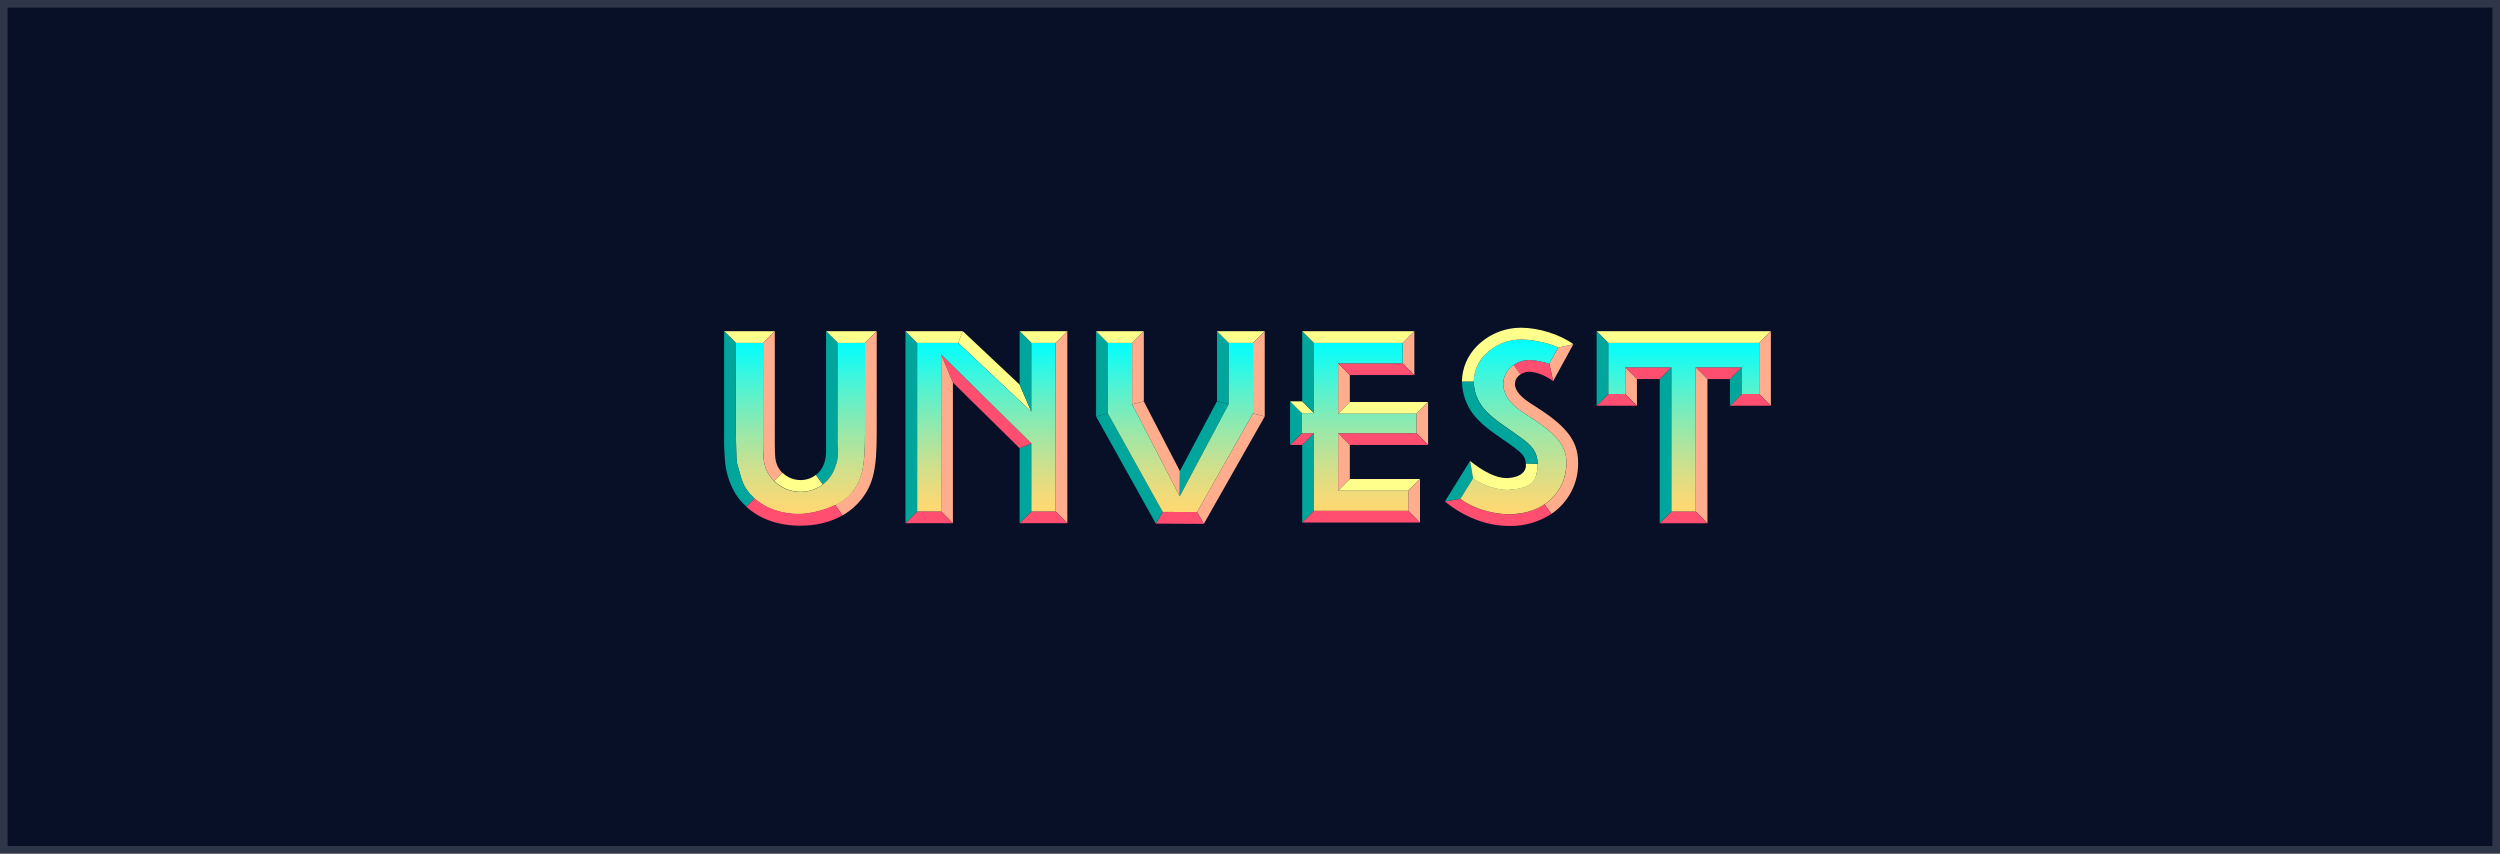 <svg width="328" height="112" viewBox="0 0 328 112" fill="none" xmlns="http://www.w3.org/2000/svg">
<path d="M0 0H328V112H0V0Z" fill="#081028"/>
<path d="M96.537 44.993L95 43.451H101.654L100.118 44.993H96.537Z" fill="#FFFF8B"/>
<path d="M109.908 44.993L108.371 43.451H115.026L113.489 44.993H109.908Z" fill="#FFFF8B"/>
<path d="M109.944 58.654C109.944 58.573 109.944 58.488 109.944 58.4V58.284C109.944 58.156 109.93 58.026 109.919 57.886V44.993L108.382 43.451V57.877V58.326C108.382 59.085 108.407 59.897 108.188 60.629L108.174 60.667C108.159 60.719 108.143 60.768 108.125 60.817C107.919 61.408 107.546 61.926 107.052 62.308L107.946 63.558C108.695 62.991 109.259 62.215 109.568 61.327C109.595 61.257 109.617 61.192 109.642 61.125C109.642 61.109 109.642 61.091 109.66 61.073C109.682 61.008 109.704 60.941 109.724 60.873C109.799 60.632 109.856 60.385 109.894 60.135C109.894 60.097 109.894 60.122 109.894 60.135C109.954 59.644 109.971 59.148 109.944 58.654Z" fill="#00A69B"/>
<path d="M113.489 44.993V56.854C113.489 61.28 113.086 62.914 111.829 64.527C111.28 65.187 110.604 65.728 109.841 66.118C109.758 66.163 109.668 66.201 109.583 66.244L110.527 67.622C110.626 67.566 110.729 67.512 110.825 67.454C111.669 66.927 112.417 66.259 113.037 65.479C114.578 63.481 115.023 61.551 115.025 56.881V43.451L113.489 44.993Z" fill="#FFAD8D"/>
<path d="M113.488 44.993V56.887C113.488 61.315 113.086 62.947 111.829 64.561C110.341 66.43 107.355 67.299 105.011 67.46C101.757 67.46 99.249 66.23 97.836 64.067C97.281 63.23 96.979 61.73 96.668 60.682C96.585 60.086 96.599 58.75 96.536 56.887V44.993H100.115V57.895C100.115 59.886 100.142 60.588 100.522 61.589C100.901 62.467 101.528 63.214 102.326 63.738C103.123 64.263 104.056 64.541 105.009 64.54C106.009 64.551 106.987 64.246 107.804 63.668C108.622 63.09 109.237 62.269 109.563 61.32C109.874 60.48 110.046 59.861 109.905 57.895V45.002L113.488 44.993Z" fill="url(#paint0_linear_129:861)"/>
<path d="M97.845 64.034C97.29 63.194 96.988 61.697 96.677 60.649C96.595 60.052 96.608 58.717 96.546 56.854V44.993L95.009 43.451V56.881C94.982 58.21 95.031 59.539 95.156 60.862C95.33 62.288 95.809 63.66 96.561 64.882C96.949 65.472 97.409 66.01 97.93 66.484L99.017 65.394C98.568 64.994 98.174 64.537 97.845 64.034Z" fill="#00A69B"/>
<path d="M110.527 67.622L109.583 66.244C108.147 66.923 106.596 67.324 105.011 67.427C102.52 67.427 100.469 66.7 99.008 65.393L97.921 66.484C99.683 68.098 102.13 68.969 105.011 68.969C107.123 68.969 108.982 68.506 110.527 67.622Z" fill="#FF4E70"/>
<path d="M101.956 61.02C101.683 60.317 101.654 59.765 101.654 57.877V43.442L100.117 44.984V57.895C100.117 59.886 100.144 60.589 100.524 61.59C100.772 62.161 101.125 62.68 101.567 63.118L102.672 62.056C102.366 61.763 102.122 61.41 101.956 61.02Z" fill="#FFAD8D"/>
<path d="M107.935 63.562L107.04 62.312C106.461 62.753 105.754 62.99 105.027 62.986C104.155 62.984 103.317 62.646 102.687 62.041L101.583 63.102C102.499 64.013 103.737 64.525 105.027 64.525C106.075 64.53 107.096 64.192 107.935 63.562Z" fill="#FFFF8B"/>
<path d="M135.311 44.993L133.774 43.451H140.035L138.498 44.993H135.311Z" fill="#FFFF8B"/>
<path d="M138.498 44.993L140.034 43.451V68.648L138.498 67.106V44.993Z" fill="#FFAD8D"/>
<path d="M138.498 67.106L140.035 68.647H133.774L135.311 67.106H138.498Z" fill="#FF4E70"/>
<path d="M135.311 67.106L133.774 68.648V58.811L135.311 58.165V67.106Z" fill="#00A69B"/>
<path d="M135.31 58.164L133.774 58.81L125.019 50.186L123.482 46.512L135.31 58.164Z" fill="#FF4E70"/>
<path d="M123.482 46.512L125.019 50.186V68.647L123.482 67.105V46.512Z" fill="#FFAD8D"/>
<path d="M123.483 67.106L125.02 68.647H118.797L120.333 67.106H123.483Z" fill="#FF4E70"/>
<path d="M120.333 67.106L118.797 68.648V43.451L120.333 44.993V67.106Z" fill="#00A69B"/>
<path d="M120.333 44.993L118.797 43.451H126.317L125.711 44.993H120.333Z" fill="#FFFF8B"/>
<path d="M125.71 44.993L126.317 43.451L133.774 50.46L135.311 54.015L125.71 44.993Z" fill="#FFFF8B"/>
<path d="M135.311 54.015L133.774 50.46V43.451L135.311 44.993V54.015Z" fill="#00A69B"/>
<path d="M138.498 44.993V67.106H135.311V58.164L123.483 46.512V67.106H120.333V44.993H125.711L135.311 54.015V44.993H138.498Z" fill="url(#paint1_linear_129:861)"/>
<path d="M150.071 52.668L154.801 61.809L150.071 52.668Z" fill="#FFAD8D"/>
<path d="M154.802 61.809L159.669 52.641L154.802 61.809Z" fill="#00A69B"/>
<path d="M164.395 54.235L165.931 54.643L157.939 68.731L157.049 67.186L164.395 54.235Z" fill="#FFAD8D"/>
<path d="M157.05 67.187L157.94 68.731L151.643 68.699L152.547 67.162L157.05 67.187Z" fill="#FF4E70"/>
<path d="M152.547 67.162L151.643 68.699L143.808 54.643L145.345 54.241L152.547 67.162Z" fill="#00A69B"/>
<path d="M145.345 54.242L143.808 54.643V43.451L145.345 44.993V54.242Z" fill="#00A69B"/>
<path d="M145.345 44.993L143.808 43.451H150.071L148.534 44.993H145.345Z" fill="#FFFF8B"/>
<path d="M148.534 53.045L150.071 52.668L154.801 61.809L154.783 65.119L148.534 53.045Z" fill="#FFAD8D"/>
<path d="M154.783 65.119L154.801 61.809L159.668 52.641L161.203 53.025L154.783 65.119Z" fill="#00A69B"/>
<path d="M161.203 53.025L159.668 52.642V43.451L161.203 44.993V53.025Z" fill="#00A69B"/>
<path d="M161.203 44.993L159.668 43.451H165.931L164.394 44.993H161.203Z" fill="#FFFF8B"/>
<path d="M148.534 44.993L150.071 43.451V52.668L148.534 53.045V44.993Z" fill="#FFAD8D"/>
<path d="M164.395 44.993L165.931 43.451V54.643L164.395 54.235V44.993Z" fill="#FFAD8D"/>
<path d="M164.394 44.993V54.235L157.049 67.186L152.546 67.162L145.344 54.241V44.993H148.534V53.045L154.783 65.119L161.203 53.025V44.993H164.394Z" fill="url(#paint2_linear_129:861)"/>
<path d="M175.562 47.668L177.097 49.208V52.74L175.562 54.282V47.668Z" fill="#FFAD8D"/>
<path d="M175.562 54.282L177.097 52.74H187.366L185.829 54.282H175.562Z" fill="#FFFF8B"/>
<path d="M185.83 54.282L187.366 52.74V58.374L185.83 56.834V54.282Z" fill="#FFAD8D"/>
<path d="M185.829 56.834L187.366 58.373H177.097L175.562 56.834H185.829Z" fill="#FF4E70"/>
<path d="M175.562 56.834L177.097 58.373V62.842L175.562 64.383V56.834Z" fill="#FFAD8D"/>
<path d="M175.562 64.383L177.097 62.842H186.303L184.766 64.383H175.562Z" fill="#FFFF8B"/>
<path d="M184.768 64.383L186.304 62.842V68.56L184.768 67.018V64.383Z" fill="#FFAD8D"/>
<path d="M172.389 67.018L170.852 68.56V58.373L172.389 56.834V67.018Z" fill="#00A69B"/>
<path d="M172.389 56.834L170.852 58.373H169.258L170.794 56.834H172.389Z" fill="#FF4E70"/>
<path d="M170.794 56.833L169.258 58.373V52.657L170.794 54.199V56.833Z" fill="#00A69B"/>
<path d="M170.794 54.199L169.258 52.657H170.852L172.389 54.199H170.794Z" fill="#FFFF8B"/>
<path d="M172.389 54.199L170.852 52.657V43.451L172.389 44.993V54.199Z" fill="#00A69B"/>
<path d="M172.389 44.993L170.852 43.451H185.561L184.024 44.993H172.389Z" fill="#FFFF8B"/>
<path d="M184.767 67.018L186.304 68.56H170.852L172.389 67.018H184.767Z" fill="#FF4E70"/>
<path d="M184.025 44.993L185.562 43.451V49.208L184.025 47.668V44.993Z" fill="#FFAD8D"/>
<path d="M184.024 47.668L185.561 49.208H177.097L175.562 47.668H184.024Z" fill="#FF4E70"/>
<path d="M184.024 44.993V47.668H175.563V54.282H185.829V56.834H175.563V64.383H184.767V67.018H172.389V56.834H170.794V54.199H172.389V44.993H184.024Z" fill="url(#paint3_linear_129:861)"/>
<path d="M203.332 47.973L203.273 47.713L203.316 47.962" fill="#6B643F"/>
<path d="M207.047 60.761C207.019 65.534 203.245 68.997 198.076 69.004C203.256 69.004 207.023 65.534 207.047 60.761Z" fill="#6B643F"/>
<path d="M200.205 60.961C200.205 59.895 199.59 59.39 198.628 58.672C199.59 59.386 200.212 59.895 200.205 60.961Z" fill="#6B643F"/>
<path d="M204.427 45.607L206.427 45.163L203.77 50.004L203.273 47.71L204.427 45.607Z" fill="#FFAD8D"/>
<path d="M203.273 47.713L203.332 47.973L203.289 47.724" fill="#6B643F"/>
<path d="M191.593 65.449L189.572 65.793L192.873 60.467L193.262 62.758L191.593 65.449Z" fill="#00A69B"/>
<path d="M203.273 47.713L203.77 50.004C202.723 49.221 201.495 48.781 200.607 48.775C200.209 48.781 199.82 48.902 199.489 49.125L198.594 47.879C199.185 47.466 199.887 47.242 200.607 47.235C201.862 47.248 203.404 47.809 203.269 47.713" fill="#FF4E70"/>
<path d="M198.593 47.879L199.487 49.125C199.276 49.252 199.099 49.428 198.972 49.64C198.845 49.851 198.77 50.09 198.756 50.337C198.756 51.337 199.651 52.19 200.982 53.03C205.171 55.649 207.045 57.568 207.049 60.689C207.074 62.017 206.765 63.328 206.152 64.505C205.539 65.681 204.642 66.684 203.543 67.422L202.648 66.165C203.547 65.571 204.281 64.758 204.783 63.802C205.285 62.846 205.537 61.779 205.517 60.698C205.529 58.362 204.068 56.8 200.167 54.34C198.602 53.357 197.26 52.161 197.224 50.341C197.238 49.849 197.37 49.367 197.609 48.938C197.848 48.508 198.187 48.142 198.597 47.872" fill="#FFAD8D"/>
<path d="M202.643 66.163L203.538 67.42C201.914 68.484 200.01 69.036 198.071 69.004H197.924C195.016 68.986 192.108 67.853 189.567 65.797L191.58 65.454C192.813 66.448 195.383 67.449 197.924 67.474H198.065C199.681 67.499 201.268 67.047 202.63 66.174" fill="#FF4E70"/>
<path d="M199.635 44.544C201.556 44.544 204.028 45.309 204.429 45.608L203.274 47.713C203.408 47.809 201.867 47.248 200.613 47.235C198.926 47.235 197.257 48.539 197.219 50.339C197.255 52.159 198.606 53.355 200.163 54.338C204.064 56.807 205.532 58.36 205.513 60.696C205.513 64.594 202.471 67.442 198.078 67.462C197.991 67.462 197.964 67.462 197.937 67.462C195.405 67.447 192.826 66.446 191.594 65.443L193.263 62.749C193.822 63.198 195.79 64.233 197.613 64.255C197.697 64.271 197.782 64.271 197.866 64.255C200.897 64.073 201.583 63.176 201.731 61.257C201.87 59.199 200.774 58.339 199.546 57.428C197.707 56.059 195.743 54.959 194.542 53.438C193.798 52.478 193.38 51.305 193.35 50.089C193.334 47.123 196.126 44.55 199.575 44.539L199.635 44.544Z" fill="url(#paint4_linear_129:861)"/>
<path d="M199.574 44.544H199.635C201.556 44.544 204.028 45.309 204.429 45.608L206.427 45.159C204.656 43.862 201.867 43.014 199.646 43H199.574C198.493 42.995 197.422 43.207 196.423 43.623C195.425 44.038 194.519 44.65 193.759 45.422C192.528 46.657 191.826 48.325 191.804 50.072H193.354C193.373 48.733 193.912 47.455 194.857 46.51C195.474 45.884 196.208 45.388 197.018 45.05C197.828 44.712 198.697 44.541 199.574 44.544Z" fill="#FFFF8B"/>
<path d="M199.545 57.446C197.707 56.075 195.743 54.978 194.542 53.454C193.798 52.494 193.38 51.321 193.349 50.105V50.085H191.813V50.108C191.844 51.67 192.38 53.18 193.338 54.412C194.738 56.181 196.832 57.343 198.628 58.676C199.552 59.363 200.16 59.861 200.194 60.846H201.733C201.71 59.082 200.686 58.272 199.545 57.446Z" fill="#00A69B"/>
<path d="M200.2 60.842C200.206 60.945 200.206 61.048 200.2 61.152C200.181 61.419 200.083 61.675 199.918 61.886C199.543 62.368 198.8 62.675 197.796 62.723H197.624C196.282 62.723 194.611 61.867 192.875 60.478L193.264 62.77C193.823 63.219 195.792 64.253 197.615 64.276C197.698 64.291 197.784 64.291 197.867 64.276C199.657 64.168 200.628 63.811 201.155 63.154C201.52 62.687 201.672 62.074 201.732 61.286C201.732 61.14 201.732 61.001 201.732 60.867L200.2 60.842Z" fill="#FFFF8B"/>
<path d="M211.015 44.993L209.478 43.451H232.337L230.801 44.993H211.015Z" fill="#FFFF8B"/>
<path d="M230.801 44.993L232.339 43.451V53.236L230.801 51.697V44.993Z" fill="#FFAD8D"/>
<path d="M230.801 51.696L232.337 53.236H226.974L228.511 51.696H230.801Z" fill="#FF4E70"/>
<path d="M228.511 51.697L226.974 53.236V49.733L228.511 48.194V51.697Z" fill="#00A69B"/>
<path d="M228.511 48.194L226.974 49.733H224.015L222.478 48.194H228.511Z" fill="#FF4E70"/>
<path d="M222.478 48.194L224.015 49.733V68.65L222.478 67.108V48.194Z" fill="#FFAD8D"/>
<path d="M222.478 67.108L224.015 68.65H217.755L219.289 67.108H222.478Z" fill="#FF4E70"/>
<path d="M219.289 67.108L217.755 68.65V49.733L219.289 48.194V67.108Z" fill="#00A69B"/>
<path d="M219.289 48.194L217.755 49.733H214.764L213.228 48.194H219.289Z" fill="#FF4E70"/>
<path d="M213.228 48.194L214.764 49.733V53.236L213.228 51.697V48.194Z" fill="#FFAD8D"/>
<path d="M213.227 51.696L214.764 53.236H209.478L211.015 51.696H213.227Z" fill="#FF4E70"/>
<path d="M211.015 51.697L209.478 53.236V43.451L211.015 44.993V51.697Z" fill="#00A69B"/>
<path d="M230.801 44.993V51.696H228.511V48.193H222.478V67.108H219.289V48.193H213.227V51.696H211.015V44.993H230.801Z" fill="url(#paint5_linear_129:861)"/>
<path d="M0 0V-1H-1V0H0ZM328 0H329V-1H328V0ZM328 112V113H329V112H328ZM0 112H-1V113H0V112ZM0 1H328V-1H0V1ZM327 0V112H329V0H327ZM328 111H0V113H328V111ZM1 112V0H-1V112H1Z" fill="#CECECD" fill-opacity="0.2"/>
<defs>
<linearGradient id="paint0_linear_129:861" x1="105.011" y1="67.453" x2="105.011" y2="44.993" gradientUnits="userSpaceOnUse">
<stop stop-color="#FFD871"/>
<stop offset="0.09" stop-color="#F3DA78"/>
<stop offset="0.25" stop-color="#D3DF8A"/>
<stop offset="0.46" stop-color="#9EE7A7"/>
<stop offset="0.72" stop-color="#56F2CF"/>
<stop offset="1" stop-color="#00FFFF"/>
</linearGradient>
<linearGradient id="paint1_linear_129:861" x1="129.415" y1="67.099" x2="129.415" y2="44.993" gradientUnits="userSpaceOnUse">
<stop stop-color="#FFD871"/>
<stop offset="0.09" stop-color="#F3DA78"/>
<stop offset="0.25" stop-color="#D3DF8A"/>
<stop offset="0.46" stop-color="#9EE7A7"/>
<stop offset="0.72" stop-color="#56F2CF"/>
<stop offset="1" stop-color="#00FFFF"/>
</linearGradient>
<linearGradient id="paint2_linear_129:861" x1="154.868" y1="67.18" x2="154.868" y2="44.993" gradientUnits="userSpaceOnUse">
<stop stop-color="#FFD871"/>
<stop offset="0.09" stop-color="#F3DA78"/>
<stop offset="0.25" stop-color="#D3DF8A"/>
<stop offset="0.46" stop-color="#9EE7A7"/>
<stop offset="0.72" stop-color="#56F2CF"/>
<stop offset="1" stop-color="#00FFFF"/>
</linearGradient>
<linearGradient id="paint3_linear_129:861" x1="178.311" y1="67.011" x2="178.311" y2="44.993" gradientUnits="userSpaceOnUse">
<stop stop-color="#FFD871"/>
<stop offset="0.09" stop-color="#F3DA78"/>
<stop offset="0.25" stop-color="#D3DF8A"/>
<stop offset="0.46" stop-color="#9EE7A7"/>
<stop offset="0.72" stop-color="#56F2CF"/>
<stop offset="1" stop-color="#00FFFF"/>
</linearGradient>
<linearGradient id="paint4_linear_129:861" x1="198.553" y1="67.456" x2="198.553" y2="44.539" gradientUnits="userSpaceOnUse">
<stop stop-color="#FFD871"/>
<stop offset="0.09" stop-color="#F3DA78"/>
<stop offset="0.25" stop-color="#D3DF8A"/>
<stop offset="0.46" stop-color="#9EE7A7"/>
<stop offset="0.72" stop-color="#56F2CF"/>
<stop offset="1" stop-color="#00FFFF"/>
</linearGradient>
<linearGradient id="paint5_linear_129:861" x1="220.907" y1="67.101" x2="220.907" y2="44.993" gradientUnits="userSpaceOnUse">
<stop stop-color="#FFD871"/>
<stop offset="0.09" stop-color="#F3DA78"/>
<stop offset="0.25" stop-color="#D3DF8A"/>
<stop offset="0.46" stop-color="#9EE7A7"/>
<stop offset="0.72" stop-color="#56F2CF"/>
<stop offset="1" stop-color="#00FFFF"/>
</linearGradient>
</defs>
</svg>
